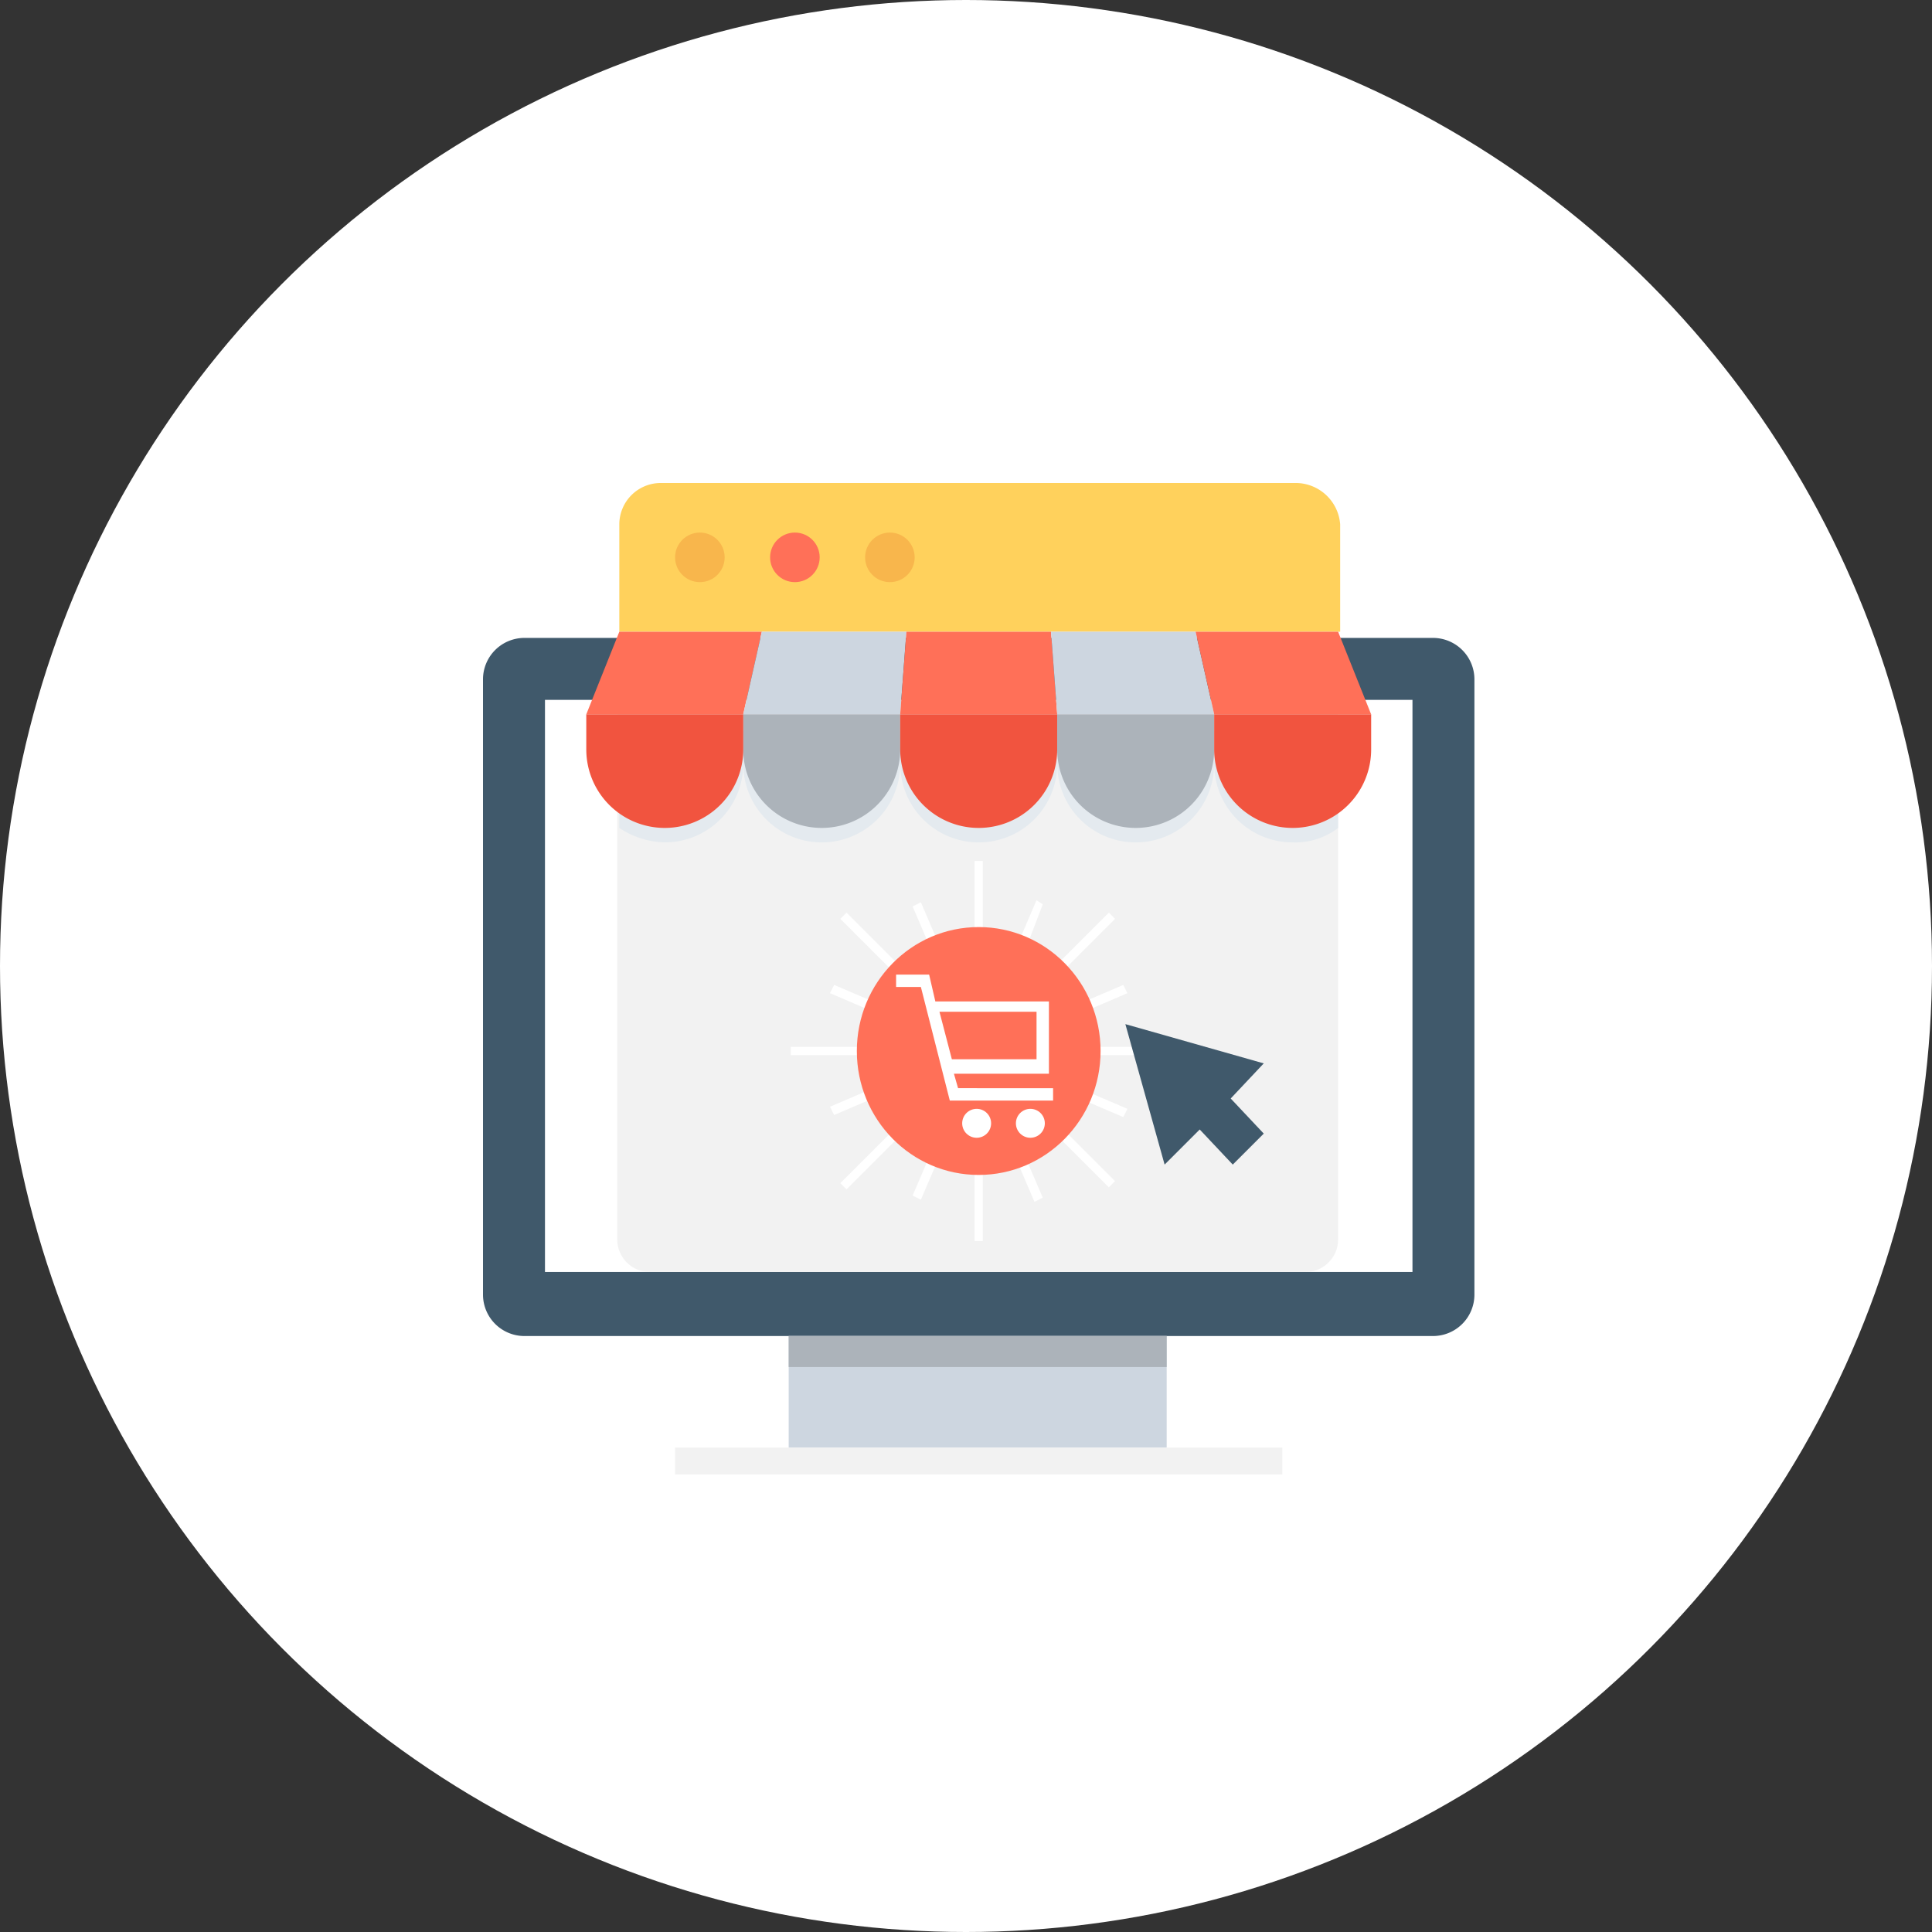 <svg xmlns="http://www.w3.org/2000/svg" xmlns:xlink="http://www.w3.org/1999/xlink" width="76" height="76" viewBox="0 0 76 76">
  <rect x="0" y="0" width="76" height="76" fill="#333333" stroke="none"/>
  <defs>
    <clipPath id="clip-path">
      <rect id="Rectangle_158" data-name="Rectangle 158" width="39" height="39" transform="translate(802 3927)" fill="#fff" stroke="#707070" stroke-width="1"/>
    </clipPath>
  </defs>
  <g id="store" transform="translate(-1059 -3908)">
    <circle id="Ellipse_51" data-name="Ellipse 51" cx="38" cy="38" r="38" transform="translate(1059 3908)" fill="#fff"/>
    <g id="Mask_Group_14" data-name="Mask Group 14" transform="translate(276)" clip-path="url(#clip-path)">
      <g id="_002-online-shop" data-name="002-online-shop" transform="translate(802 3927)">
        <path id="Path_516" data-name="Path 516" d="M37.375,6.094H1.625A1.63,1.63,0,0,0,0,7.719V31.931a1.63,1.63,0,0,0,1.625,1.625h35.75A1.63,1.63,0,0,0,39,31.931V7.719A1.63,1.63,0,0,0,37.375,6.094Z" fill="#40596b"/>
        <rect id="Rectangle_161" data-name="Rectangle 161" width="34.125" height="22.506" transform="translate(2.438 8.531)" fill="#fff"/>
        <rect id="Rectangle_162" data-name="Rectangle 162" width="14.869" height="4.388" transform="translate(12.025 33.556)" fill="#cdd6e0"/>
        <rect id="Rectangle_163" data-name="Rectangle 163" width="23.888" height="1.056" transform="translate(7.556 37.944)" fill="#f2f2f2"/>
        <rect id="Rectangle_164" data-name="Rectangle 164" width="14.869" height="1.219" transform="translate(12.025 33.556)" fill="#acb3ba"/>
        <path id="Path_517" data-name="Path 517" d="M33.638,9.1V29.738a1.283,1.283,0,0,1-1.3,1.3H6.581a1.283,1.283,0,0,1-1.3-1.3V9.1Z" fill="#f2f2f2"/>
        <g id="Group_1281" data-name="Group 1281">
          <path id="Path_518" data-name="Path 518" d="M19.662,14.869v3.087h-.325V14.869Z" fill="#fff"/>
          <path id="Path_519" data-name="Path 519" d="M19.662,26.731v3.087h-.325V26.731h.325Z" fill="#fff"/>
          <path id="Path_520" data-name="Path 520" d="M24.863,17.144l-2.194,2.194-.244-.244L24.619,16.9Z" fill="#fff"/>
          <path id="Path_521" data-name="Path 521" d="M16.494,25.594,14.3,27.787l-.244-.244L16.25,25.35Z" fill="#fff"/>
          <path id="Path_522" data-name="Path 522" d="M26.975,22.181v.325H23.969v-.325Z" fill="#fff"/>
          <path id="Path_523" data-name="Path 523" d="M15.112,22.344v.163H12.106v-.325h3.006Z" fill="#fff"/>
          <path id="Path_524" data-name="Path 524" d="M24.863,27.463l-.244.244-2.112-2.112.244-.244Z" fill="#fff"/>
          <path id="Path_525" data-name="Path 525" d="M16.494,19.094l-.244.244-2.194-2.194L14.3,16.9Z" fill="#fff"/>
          <path id="Path_526" data-name="Path 526" d="M17.956,18.2c-.081,0-.163.081-.325.163L16.9,16.656l.325-.163Z" fill="#fff"/>
          <path id="Path_527" data-name="Path 527" d="M22.019,28.113l-.325.163-.731-1.706c.081,0,.163-.081.325-.163Z" fill="#fff"/>
          <path id="Path_528" data-name="Path 528" d="M15.519,20.475c-.081.081-.081.163-.163.325l-1.706-.731.163-.325Z" fill="#fff"/>
          <path id="Path_529" data-name="Path 529" d="M25.35,24.619l-.163.325-1.706-.731c.081-.081.081-.163.163-.325Z" fill="#fff"/>
          <path id="Path_530" data-name="Path 530" d="M15.519,24.131l-1.706.731-.163-.325,1.706-.731C15.438,23.969,15.438,24.05,15.519,24.131Z" fill="#fff"/>
          <path id="Path_531" data-name="Path 531" d="M25.35,20.069l-1.706.731c0-.081-.081-.163-.163-.325l1.706-.731Z" fill="#fff"/>
          <path id="Path_532" data-name="Path 532" d="M17.956,26.488l-.731,1.706-.325-.163.731-1.706C17.794,26.406,17.875,26.406,17.956,26.488Z" fill="#fff"/>
          <path id="Path_533" data-name="Path 533" d="M22.019,16.575l-.65,1.706c-.081-.081-.163-.081-.325-.163l.731-1.706Z" fill="#fff"/>
        </g>
        <path id="Path_534" data-name="Path 534" d="M32.013,0H6.987A1.63,1.63,0,0,0,5.362,1.625V5.85H33.719V1.625A1.759,1.759,0,0,0,32.013,0Z" fill="#ffd15c"/>
        <path id="Path_535" data-name="Path 535" d="M25.269,21.287l1.544,5.525,1.381-1.381,1.3,1.381,1.219-1.219-1.3-1.381,1.3-1.381Z" fill="#40596b"/>
        <circle id="Ellipse_52" data-name="Ellipse 52" cx="0.975" cy="0.975" r="0.975" transform="translate(15.031 1.95)" fill="#f8b64c"/>
        <circle id="Ellipse_53" data-name="Ellipse 53" cx="0.975" cy="0.975" r="0.975" transform="translate(11.294 1.95)" fill="#ff7058"/>
        <circle id="Ellipse_54" data-name="Ellipse 54" cx="0.975" cy="0.975" r="0.975" transform="translate(7.556 1.95)" fill="#f8b64c"/>
        <path id="Path_536" data-name="Path 536" d="M33.638,9.75v3.819a2.769,2.769,0,0,1-1.788.569,3.086,3.086,0,0,1-3.087-3.087,3.087,3.087,0,1,1-6.175,0,3.087,3.087,0,0,1-6.175,0,3.087,3.087,0,1,1-6.175,0A3.086,3.086,0,0,1,7.15,14.137a3.334,3.334,0,0,1-1.788-.569V9.75Z" fill="#e4eaef"/>
        <path id="Path_537" data-name="Path 537" d="M10.237,9.1H4.063l1.3-3.25h5.606Z" fill="#ff7058"/>
        <path id="Path_538" data-name="Path 538" d="M16.412,9.1H10.237l.731-3.25h5.688Z" fill="#cdd6e0"/>
        <path id="Path_539" data-name="Path 539" d="M22.588,9.1H16.412l.244-3.25h5.688Z" fill="#ff7058"/>
        <path id="Path_540" data-name="Path 540" d="M28.763,9.1H22.588l-.244-3.25h5.688Z" fill="#cdd6e0"/>
        <path id="Path_541" data-name="Path 541" d="M34.937,9.1H28.763l-.731-3.25h5.606Z" fill="#ff7058"/>
        <g id="Group_1282" data-name="Group 1282">
          <path id="Path_542" data-name="Path 542" d="M10.237,10.481a3.087,3.087,0,0,0,6.175,0V9.1H10.237v1.381Z" fill="#acb3ba"/>
          <path id="Path_543" data-name="Path 543" d="M22.588,9.1v1.381a3.087,3.087,0,1,0,6.175,0V9.1Z" fill="#acb3ba"/>
        </g>
        <g id="Group_1283" data-name="Group 1283">
          <path id="Path_544" data-name="Path 544" d="M4.063,10.481a3.087,3.087,0,0,0,6.175,0V9.1H4.063Z" fill="#f1543f"/>
          <path id="Path_545" data-name="Path 545" d="M16.412,10.481a3.087,3.087,0,1,0,6.175,0V9.1H16.412v1.381Z" fill="#f1543f"/>
          <path id="Path_546" data-name="Path 546" d="M28.763,9.1v1.381a3.087,3.087,0,1,0,6.175,0V9.1Z" fill="#f1543f"/>
        </g>
        <ellipse id="Ellipse_55" data-name="Ellipse 55" cx="4.794" cy="4.875" rx="4.794" ry="4.875" transform="translate(14.706 17.469)" fill="#ff7058"/>
        <g id="Group_1284" data-name="Group 1284">
          <path id="Path_547" data-name="Path 547" d="M18.688,23.806l-.163-.569h3.737V20.394H17.794l-.244-1.056h-1.3v.487h.975l1.138,4.469h4.063v-.487ZM21.775,20.8v1.869H18.444L17.956,20.8Z" fill="#fff"/>
          <circle id="Ellipse_56" data-name="Ellipse 56" cx="0.569" cy="0.569" r="0.569" transform="translate(18.85 24.619)" fill="#fff"/>
          <circle id="Ellipse_57" data-name="Ellipse 57" cx="0.569" cy="0.569" r="0.569" transform="translate(20.963 24.619)" fill="#fff"/>
        </g>
      </g>
    </g>
  </g>
</svg>
